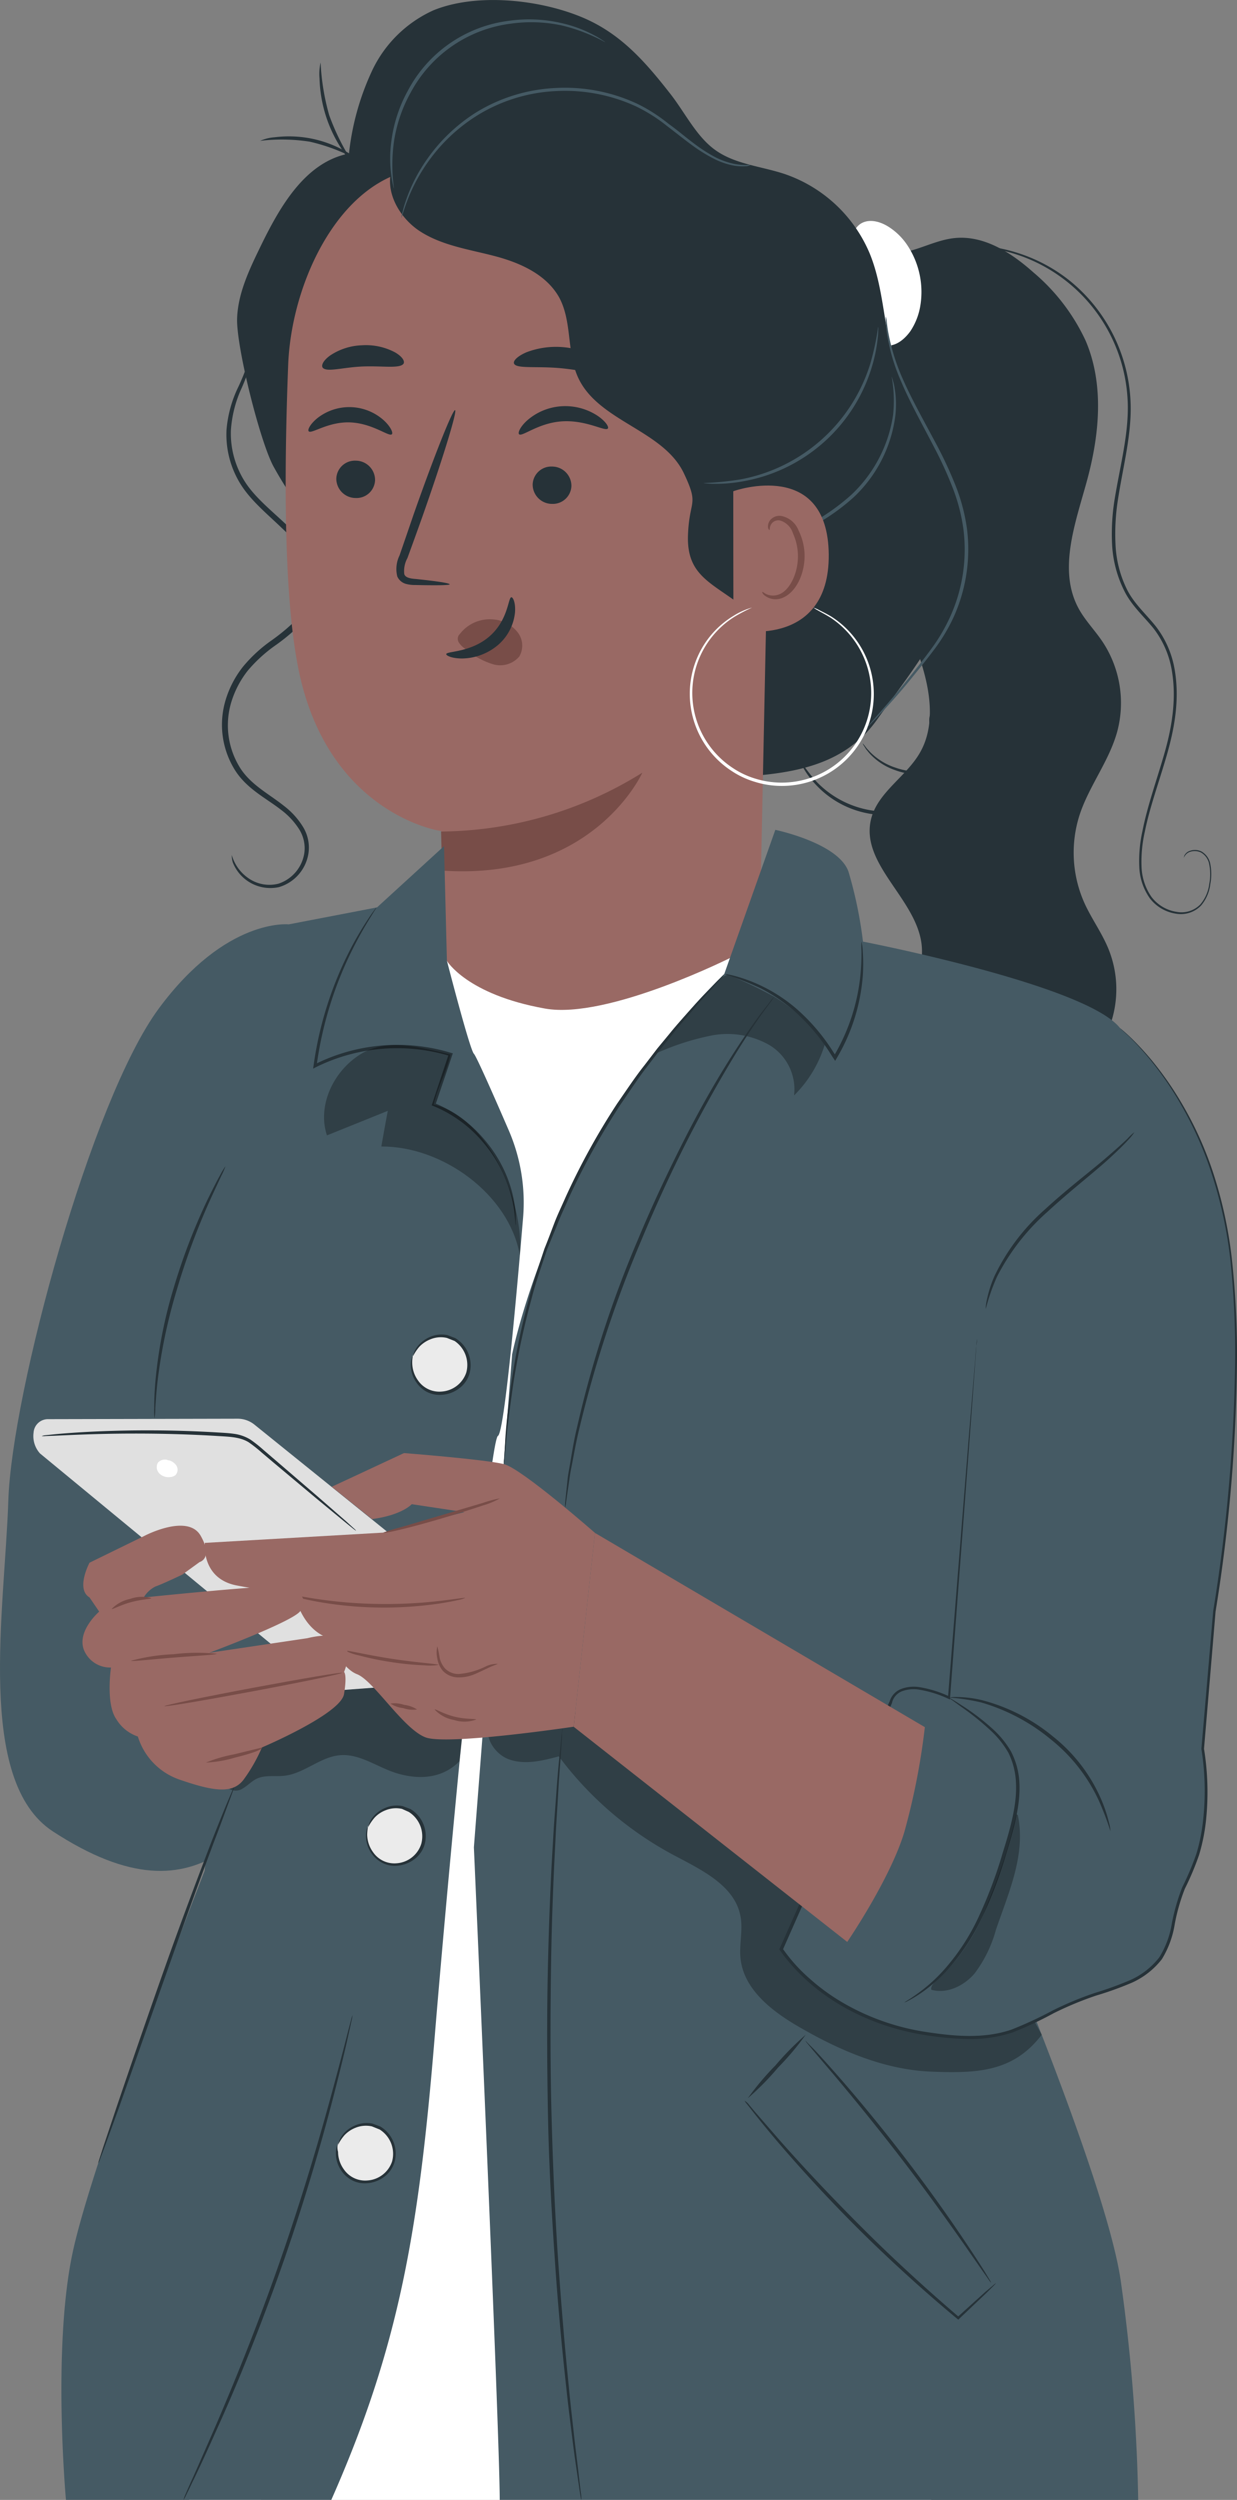 <svg xmlns="http://www.w3.org/2000/svg" width="213.58" height="431.499" viewBox="0 0 213.58 431.499">
  <rect x="0" y="0" width="213.58" height="431.499" fill="#808080" stroke="none"/>
  <g id="freepik--Character--inject-47" transform="translate(0 0)">
    <path id="Trazado_4" data-name="Trazado 4" d="M171.629,229.316a7.249,7.249,0,0,0,2.755,3.914,6.323,6.323,0,0,0,5.308,1.026,6.6,6.6,0,0,0,4.461-5.3,6.122,6.122,0,0,0-.87-4.048,12.646,12.646,0,0,0-3.19-3.424c-2.554-2.007-6.089-3.669-8.119-7.16a14.766,14.766,0,0,1-1.383-11.866,17.241,17.241,0,0,1,3-5.688,25.092,25.092,0,0,1,4.84-4.461,33.881,33.881,0,0,0,4.84-4.126,8.353,8.353,0,0,0,2.331-5.3,10.293,10.293,0,0,0-1.584-5.465,20.377,20.377,0,0,0-3.58-4.383c-2.688-2.6-5.576-4.907-7.394-7.9a16.215,16.215,0,0,1-2.331-9.178,20.866,20.866,0,0,1,2.074-7.517,39.533,39.533,0,0,0,2.063-5.409,12.334,12.334,0,0,0,.3-4.862.721.721,0,0,0,.112.3,5.386,5.386,0,0,1,.212.948,9.959,9.959,0,0,1-.223,3.714,34.74,34.74,0,0,1-1.918,5.576,20.621,20.621,0,0,0-1.862,7.327,15.524,15.524,0,0,0,2.32,8.676c1.729,2.8,4.561,5.03,7.327,7.65a21.634,21.634,0,0,1,3.769,4.572,11.364,11.364,0,0,1,1.762,6.022,9.412,9.412,0,0,1-2.587,5.966,33.457,33.457,0,0,1-4.985,4.26,25.193,25.193,0,0,0-4.662,4.271,16.561,16.561,0,0,0-2.833,5.342,13.829,13.829,0,0,0,1.227,11.052c1.818,3.223,5.163,4.851,7.807,6.97a13.383,13.383,0,0,1,3.346,3.7,6.825,6.825,0,0,1,.892,4.572,7.216,7.216,0,0,1-5.085,5.766,6.97,6.97,0,0,1-7.963-4.249,3.813,3.813,0,0,1-.178-1.3Z" transform="translate(-131.606 -81.729)" fill="#263238"/>
    <path id="Trazado_5" data-name="Trazado 5" d="M58.367,127.081c3.558-.2,6.781-2.3,10.338-2.665,5.063-.524,9.792,2.52,13.595,5.911a34.293,34.293,0,0,1,9.033,11.8c3.268,7.639,2.375,16.438.156,24.446-1.985,7.193-4.929,15.178-1.383,21.747,1.115,2.063,2.8,3.769,4.115,5.721a19.137,19.137,0,0,1,2.554,15.613c-1.405,5.074-4.862,9.357-6.491,14.353a21.289,21.289,0,0,0,.87,15.245c1.216,2.665,2.978,5.074,4.1,7.807a18.479,18.479,0,0,1,.223,13.45c-1.372,3.613-3.892,6.814-4.561,10.617-1.115,6.033,2.71,12.078,1.929,18.156-14.721,3.68-30.68,7.282-44.665,1.394a2.877,2.877,0,0,1-2.23-3.948A70.315,70.315,0,0,1,56.3,262.246c3.346-4.952,7.45-10.193,6.691-16.093-1.048-7.807-10.528-13.695-8.721-21.368,1.115-4.717,6.123-7.394,8.5-11.621,2.23-3.926,1.929-8.788.825-13.16s-2.966-8.531-3.758-12.959c-1.115-6.145-.178-12.769-2.911-18.368" transform="translate(96.11 -83.322)" fill="#263238"/>
    <path id="Trazado_6" data-name="Trazado 6" d="M78.021,122.6c-1.115,1.115-1.372,2.944-1.394,4.807a30.658,30.658,0,0,0,.669,5.978,29.776,29.776,0,0,0,1.673,5.777c.725,1.706,1.617,3.29,3.123,3.9s3.346-.078,4.929-2.23a11.152,11.152,0,0,0,1.706-4.193,14.576,14.576,0,0,0-2.108-10.55,10.952,10.952,0,0,0-3.178-3.223C81.177,121.381,79.125,121.492,78.021,122.6Z" transform="translate(70.133 -83.621)" fill="#fff"/>
    <path id="Trazado_7" data-name="Trazado 7" d="M194.688,185.2c2.052-5.833.178-12.323-2.61-17.844s-6.468-10.628-8.375-16.505c-2.074-6.357-1.952-13.383-4.461-19.516a24.535,24.535,0,0,0-14.732-13.751c-3.981-1.316-8.4-1.651-11.832-4.048s-5.387-6.691-8.074-10.037c-4.372-5.576-8.554-10.249-15.044-12.959-7.405-3.089-18.223-4.227-25.65-1.2a21.468,21.468,0,0,0-10.539,10.3,45.122,45.122,0,0,0-4.048,14.431c-7.583,1.461-11.977,9.234-15.345,16.182-1.9,3.914-3.825,7.974-3.97,12.267-.167,4.84,3.992,21.457,6.334,25.65,12.122,21.9,30.111,26.509,52.058,38.631,8.453,4.684,13.684,15.435,23.342,15.055,11.253-.435,22.2-.87,28.728-10.037S194.342,194,195.3,182.844" transform="translate(-29.069 -87.561)" fill="#263238"/>
    <path id="Trazado_8" data-name="Trazado 8" d="M100.042,147.506c.625-15.691,10.539-35.152,26.2-33.88l49.07,11.152a9.189,9.189,0,0,1,8.442,9.122l-2.42,117.656.335.067s-10.238,33.457-42.713,24.144c-6.446-1.84-9.535-8.754-11-15.9h-.323c0-.848-.067-1.639-.1-2.453a77.6,77.6,0,0,1-.613-16.137h0c-.335-9.479-.424-13.383-.424-13.282s-20.074-2.855-24.858-28.862C99.217,186.294,99.362,164.982,100.042,147.506Z" transform="translate(-50.284 -84.565)" fill="#996964"/>
    <path id="Trazado_9" data-name="Trazado 9" d="M130.82,162.871a3.346,3.346,0,0,0,3.346,3.346,3.212,3.212,0,0,0,3.346-3.1,3.346,3.346,0,0,0-3.346-3.346,3.212,3.212,0,0,0-3.346,3.1Z" transform="translate(-38.851 -79.242)" fill="#263238"/>
    <path id="Trazado_10" data-name="Trazado 10" d="M161.22,161.961a3.346,3.346,0,0,0,3.346,3.346,3.2,3.2,0,0,0,3.346-3.1,3.346,3.346,0,0,0-3.346-3.346,3.212,3.212,0,0,0-3.346,3.1Z" transform="translate(-103.153 -79.347)" fill="#263238"/>
    <path id="Trazado_11" data-name="Trazado 11" d="M158.606,154.73c.424.58,3.346-1.7,7.238-1.517s6.691,2.576,7.137,2.03c.223-.234-.178-1.249-1.372-2.364a8.922,8.922,0,0,0-11.487-.413C158.863,153.492,158.394,154.473,158.606,154.73Z" transform="translate(-105.313 -80.301)" fill="#263238"/>
    <path id="Trazado_12" data-name="Trazado 12" d="M125.211,155.271c.513.513,3.346-2,7.517-2.23s7.372,1.818,7.807,1.238c.212-.257-.335-1.2-1.729-2.164a10.16,10.16,0,0,0-6.279-1.673,9.948,9.948,0,0,0-5.944,2.465C125.345,154.033,124.966,155.048,125.211,155.271Z" transform="translate(-35.584 -80.319)" fill="#263238"/>
    <path id="Trazado_13" data-name="Trazado 13" d="M157.992,181.106c0-.212-2.23-.546-5.877-.926-.926-.067-1.8-.234-1.963-.859a4.651,4.651,0,0,1,.546-2.743q1.227-3.346,2.554-7.07c3.546-10.037,6.078-18.334,5.676-18.468s-3.613,7.907-7.149,17.966c-.848,2.487-1.662,4.851-2.442,7.115a5.331,5.331,0,0,0-.39,3.624,2.308,2.308,0,0,0,1.55,1.3,5.878,5.878,0,0,0,1.561.178C155.717,181.307,157.981,181.274,157.992,181.106Z" transform="translate(-80.353 -80.247)" fill="#263238"/>
    <path id="Trazado_14" data-name="Trazado 14" d="M119.84,217.31a66.478,66.478,0,0,0,34.75-10.16s-8.353,18.713-34.572,16.9Z" transform="translate(-43.684 -73.782)" fill="#784d48"/>
    <path id="Trazado_15" data-name="Trazado 15" d="M138.763,185.986a6.513,6.513,0,0,1,5.766-2.554,5.911,5.911,0,0,1,4.149,2.108,3.747,3.747,0,0,1,.39,4.282,4.338,4.338,0,0,1-4.7,1.3A13.5,13.5,0,0,1,139.7,188.5a3.948,3.948,0,0,1-1.059-1.048,1.193,1.193,0,0,1,0-1.338" transform="translate(-59.396 -76.518)" fill="#784d48"/>
    <path id="Trazado_16" data-name="Trazado 16" d="M150.787,180c-.58,0-.5,3.892-3.781,6.747s-7.45,2.532-7.472,3.078c0,.245.948.736,2.71.747a9.825,9.825,0,0,0,6.245-2.342,8.543,8.543,0,0,0,2.922-5.654C151.523,180.9,151.055,180,150.787,180Z" transform="translate(-62.487 -76.911)" fill="#263238"/>
    <path id="Trazado_17" data-name="Trazado 17" d="M124.955,144.117c.379.97,3.959.413,8.2.825s7.7,1.483,8.23.591c.245-.424-.368-1.338-1.773-2.23a14.353,14.353,0,0,0-12.524-1.115C125.547,142.857,124.788,143.648,124.955,144.117Z" transform="translate(-36.209 -81.376)" fill="#263238"/>
    <path id="Trazado_18" data-name="Trazado 18" d="M156.862,144.895c.747.8,3.558-.112,6.97-.234s6.312.4,6.959-.468c.279-.424-.19-1.238-1.472-1.974a10.7,10.7,0,0,0-5.7-1.216,10.505,10.505,0,0,0-5.52,1.784C156.907,143.657,156.539,144.5,156.862,144.895Z" transform="translate(-101.126 -81.406)" fill="#263238"/>
    <path id="Trazado_19" data-name="Trazado 19" d="M155.933,127.576c-2.766-3.446-7.26-4.907-11.52-6.078A240.117,240.117,0,0,0,88.072,113c-1.952,4.093.747,9.122,4.561,11.576s8.453,3.1,12.836,4.249,8.922,3.156,11.152,7.137c2.3,4.238,1.26,9.635,3.346,13.985,3.58,7.483,14.665,8.922,18.2,16.394,2.677,5.665.937,4.372.7,10.639-.257,7.1,4.115,8.175,9.725,12.535,4.461,3.435,12.97,7.372,18.546,6.914-.959-22.4-6.758-33.178-7.717-55.583C159.178,136.23,158.855,131.212,155.933,127.576Z" transform="translate(-20.08 -84.63)" fill="#263238"/>
    <path id="Trazado_20" data-name="Trazado 20" d="M162.72,94.53a2.141,2.141,0,0,0-.457-.335,12.37,12.37,0,0,0-1.416-.859,22.16,22.16,0,0,0-5.688-2.13,24.7,24.7,0,0,0-9-.413,22.962,22.962,0,0,0-17.6,12.178,24.457,24.457,0,0,0-2.788,8.565,21.838,21.838,0,0,0,0,6.078,13.919,13.919,0,0,0,.3,1.617,2.23,2.23,0,0,0,.156.558,29.185,29.185,0,0,1,0-8.2,25.071,25.071,0,0,1,2.855-8.364,22.851,22.851,0,0,1,17.208-11.911,25.36,25.36,0,0,1,8.832.279,29.81,29.81,0,0,1,7.595,2.933Z" transform="translate(-58.193 -87.216)" fill="#455a64"/>
    <path id="Trazado_21" data-name="Trazado 21" d="M163.372,114.478a3.022,3.022,0,0,0-.758,0,10.829,10.829,0,0,1-2.13-.2,13.382,13.382,0,0,1-3.178-1.115,27.192,27.192,0,0,1-3.781-2.431c-1.349-.993-2.755-2.23-4.327-3.346a28.36,28.36,0,0,0-5.342-3.435,29.431,29.431,0,0,0-14.174-2.766,28.728,28.728,0,0,0-13.8,4.26,29.509,29.509,0,0,0-8.52,8.2,28.127,28.127,0,0,0-3.591,7.126,18.959,18.959,0,0,0-.591,2.085,3.2,3.2,0,0,0-.134.747c.067,0,.279-1,.937-2.755a29.876,29.876,0,0,1,3.714-6.97,29.508,29.508,0,0,1,8.476-7.974A28.36,28.36,0,0,1,129.7,101.72a29.275,29.275,0,0,1,13.929,2.677,28.126,28.126,0,0,1,5.275,3.346c1.572,1.193,3,2.353,4.372,3.346a26.554,26.554,0,0,0,3.881,2.387,12.569,12.569,0,0,0,3.346,1.115,9.022,9.022,0,0,0,2.23.089A5.751,5.751,0,0,0,163.372,114.478Z" transform="translate(-33.742 -85.997)" fill="#455a64"/>
    <path id="Trazado_22" data-name="Trazado 22" d="M113.484,138.13a44.89,44.89,0,0,1-1.361,6.39,29,29,0,0,1-22.3,19.94,49.386,49.386,0,0,1-6.513.647,2.519,2.519,0,0,0,.457.067,11.794,11.794,0,0,0,1.3.067,25.652,25.652,0,0,0,4.818-.379,28.349,28.349,0,0,0,22.628-20.185,26.342,26.342,0,0,0,.914-4.751c.067-.558.067-1,.078-1.3A1.364,1.364,0,0,0,113.484,138.13Z" transform="translate(38.138 -81.735)" fill="#455a64"/>
    <path id="Trazado_23" data-name="Trazado 23" d="M80.57,176a9.123,9.123,0,0,0,1.773-.279,46.66,46.66,0,0,0,4.729-1.216A35.977,35.977,0,0,0,101.09,166.7a23.353,23.353,0,0,0,7.238-14.186,17.3,17.3,0,0,0-.167-4.9,10.205,10.205,0,0,0-.323-1.294c-.078-.29-.134-.446-.156-.435a23.063,23.063,0,0,1,.245,6.58,23.654,23.654,0,0,1-7.238,13.806,37.382,37.382,0,0,1-13.739,7.807c-1.94.658-3.546,1.115-4.662,1.394A12.267,12.267,0,0,0,80.57,176Z" transform="translate(46.272 -80.841)" fill="#455a64"/>
    <path id="Trazado_24" data-name="Trazado 24" d="M164.15,109.439a31.517,31.517,0,0,1,8.543.145,31.571,31.571,0,0,1,8.018,3.011,7.807,7.807,0,0,0-2.085-1.483,19.728,19.728,0,0,0-5.821-2.1,20.074,20.074,0,0,0-6.178-.19,7.383,7.383,0,0,0-2.476.613Z" transform="translate(-119.221 -85.129)" fill="#263238"/>
    <path id="Trazado_25" data-name="Trazado 25" d="M164.854,97.23a8.733,8.733,0,0,0-.19,2.743,23.722,23.722,0,0,0,1.115,6.535,23.42,23.42,0,0,0,2.911,5.966,8.431,8.431,0,0,0,1.762,2.108,39.924,39.924,0,0,1-4.115-8.253,39.768,39.768,0,0,1-1.483-9.1Z" transform="translate(-109.498 -86.447)" fill="#263238"/>
    <path id="Trazado_26" data-name="Trazado 26" d="M98.154,210.566a31.09,31.09,0,0,1-3.825,2.119,16.728,16.728,0,0,1-19.159-4.1,32.62,32.62,0,0,1-2.61-3.491,3.814,3.814,0,0,0,.468,1.115,14.3,14.3,0,0,0,1.84,2.677,16.416,16.416,0,0,0,19.628,4.2,14.353,14.353,0,0,0,2.777-1.7A3.725,3.725,0,0,0,98.154,210.566Z" transform="translate(65.479 -74.02)" fill="#263238"/>
    <path id="Trazado_27" data-name="Trazado 27" d="M88.012,203.6a17.513,17.513,0,0,0-1.94.245,10.416,10.416,0,0,1-5.163-.346,4.9,4.9,0,0,1-2.52-2.331,4.037,4.037,0,0,1-.5-1.829,2.844,2.844,0,0,1,.725-1.807,3.479,3.479,0,0,1,3.981-.591,4.361,4.361,0,0,1,2.23,3.9,6.334,6.334,0,0,1-1.829,4.294,9.669,9.669,0,0,1-3.758,2.453,11.5,11.5,0,0,1-7.583,0,10.929,10.929,0,0,1-4.461-2.732l-.558-.6-.368-.491c-.212-.257-.323-.39-.346-.379a1.807,1.807,0,0,0,.245.446l.323.524.535.658a10.661,10.661,0,0,0,4.461,2.966,11.777,11.777,0,0,0,7.9.134,10.171,10.171,0,0,0,3.992-2.565,6.881,6.881,0,0,0,2-4.7,4.907,4.907,0,0,0-2.5-4.405,4.037,4.037,0,0,0-4.639.747,3.346,3.346,0,0,0-.825,2.152,4.461,4.461,0,0,0,.535,2.085,5.342,5.342,0,0,0,2.81,2.487,10.037,10.037,0,0,0,5.342.19,14.259,14.259,0,0,0,1.416-.312,1.539,1.539,0,0,0,.5-.2Z" transform="translate(83.026 -75.063)" fill="#263238"/>
    <path id="Trazado_28" data-name="Trazado 28" d="M90.979,163.7c.4-.19,16.327-5.576,16.483,10.907s-16.4,13.227-16.438,12.747S90.979,163.7,90.979,163.7Z" transform="translate(35.629 -78.902)" fill="#996964"/>
    <path id="Trazado_29" data-name="Trazado 29" d="M94.737,180.538c.067-.056.279.19.77.413a2.844,2.844,0,0,0,2.141,0c1.74-.658,3.178-3.435,3.234-6.4a9.546,9.546,0,0,0-.848-4.1,3.346,3.346,0,0,0-2.175-2.23,1.439,1.439,0,0,0-1.684.8c-.223.457-.112.792-.2.814s-.357-.268-.234-.948a1.784,1.784,0,0,1,.647-1.037,2.1,2.1,0,0,1,1.584-.435,4.015,4.015,0,0,1,3.022,2.52,9.948,9.948,0,0,1,1.037,4.584c-.078,3.346-1.751,6.435-4.126,7.149a3.044,3.044,0,0,1-2.621-.413C94.771,180.928,94.67,180.56,94.737,180.538Z" transform="translate(36.889 -78.363)" fill="#784d48"/>
    <path id="Trazado_30" data-name="Trazado 30" d="M105.339,181.6a3.88,3.88,0,0,0,.747.48c.5.3,1.283.691,2.23,1.283a15.68,15.68,0,0,1,5.81,7.082A15.457,15.457,0,0,1,99.7,211.811a15.256,15.256,0,0,1-4.338-.669,14.42,14.42,0,0,1-3.87-1.8,15.5,15.5,0,0,1,.212-26.163,29.661,29.661,0,0,1,3.033-1.584,11.721,11.721,0,0,0-3.156,1.394,15.613,15.613,0,0,0-6.212,6.992,15.881,15.881,0,0,0,5.866,19.84,14.766,14.766,0,0,0,4,1.862,15.513,15.513,0,0,0,4.461.7,15.859,15.859,0,0,0,8.721-29.23c-.959-.58-1.751-.926-2.23-1.193A6.97,6.97,0,0,0,105.339,181.6Z" transform="translate(35.121 -76.726)" fill="#fff"/>
    <path id="Trazado_31" data-name="Trazado 31" d="M72.58,136.55a4.461,4.461,0,0,0,0,.814,17.686,17.686,0,0,0,.223,2.3,32.531,32.531,0,0,0,2.431,8.13c1.394,3.346,3.468,7.059,5.643,11.241a67.823,67.823,0,0,1,3.089,6.691,31.516,31.516,0,0,1,2.019,7.617,28.059,28.059,0,0,1-2.23,14.877,30.613,30.613,0,0,1-3.346,5.721c-1.249,1.7-2.453,3.234-3.569,4.628-2.23,2.788-4.126,4.985-5.442,6.491l-1.517,1.729a6.532,6.532,0,0,0-.5.625,5.738,5.738,0,0,0,.591-.546c.368-.379.914-.926,1.595-1.662,1.372-1.461,3.346-3.613,5.576-6.379,1.115-1.383,2.375-2.911,3.636-4.595a30.446,30.446,0,0,0,3.5-5.788,28.371,28.371,0,0,0,2.32-15.178,32.13,32.13,0,0,0-2.063-7.74,70.392,70.392,0,0,0-3.145-6.758c-2.23-4.193-4.316-7.885-5.755-11.152a35.5,35.5,0,0,1-2.576-8.018,21.589,21.589,0,0,1-.323-2.23,4.026,4.026,0,0,0-.156-.814Z" transform="translate(80.369 -81.917)" fill="#455a64"/>
    <path id="Trazado_32" data-name="Trazado 32" d="M73.555,231.3a.732.732,0,0,1,.167-.368,1.662,1.662,0,0,1,.914-.714,2.554,2.554,0,0,1,1.862.112,2.933,2.933,0,0,1,1.439,2.085,8.654,8.654,0,0,1,0,3.346,6.691,6.691,0,0,1-1.55,3.546,4.539,4.539,0,0,1-4.093,1.271,6.691,6.691,0,0,1-4.316-2.554,9.658,9.658,0,0,1-1.729-5.219,23.33,23.33,0,0,1,.569-6.067c.836-4.182,2.42-8.465,3.758-13.093s2.308-9.736,1.372-14.989a16.728,16.728,0,0,0-3.234-7.349c-1.7-2.141-3.792-3.948-5-6.413a19.394,19.394,0,0,1-1.963-7.807,37.705,37.705,0,0,1,.457-7.873c.8-5.141,2.074-10.037,2.164-14.933a28.449,28.449,0,0,0-10.438-22.572A27.88,27.88,0,0,0,45.329,127a28.215,28.215,0,0,0-7.271-1.439,26.854,26.854,0,0,0-4.684.1,5.8,5.8,0,0,0-1.2.178,2.691,2.691,0,0,0-.413.078,2.409,2.409,0,0,0,.424,0l1.227-.123a30.534,30.534,0,0,1,4.662,0,28.928,28.928,0,0,1,7.182,1.517,27.88,27.88,0,0,1,18.613,26.955c-.1,4.784-1.372,9.691-2.23,14.866a37.259,37.259,0,0,0-.48,8,20.2,20.2,0,0,0,2.1,8.03c1.26,2.576,3.424,4.461,5.063,6.5a16.227,16.227,0,0,1,3.123,7.093c.914,5.108,0,10.182-1.327,14.743s-2.888,8.922-3.714,13.137a23.643,23.643,0,0,0-.546,6.2A10.037,10.037,0,0,0,67.7,238.27a6.993,6.993,0,0,0,4.461,2.621,4.851,4.851,0,0,0,4.372-1.405,7.048,7.048,0,0,0,1.595-3.725,9.122,9.122,0,0,0,0-3.4,3.145,3.145,0,0,0-1.584-2.23,2.621,2.621,0,0,0-1.985-.067,1.583,1.583,0,0,0-.914.792,1.048,1.048,0,0,0-.089.446Z" transform="translate(130.851 -83.189)" fill="#263238"/>
    <path id="Trazado_33" data-name="Trazado 33" d="M168.889,235.66s-21.513,10.862-32.341,8.922c-13.55-2.42-16.951-8.253-16.951-8.253l-5.453,12.39L75.11,502H203.237L176.149,242.53Z" transform="translate(-42.448 -70.497)" fill="#fff"/>
    <path id="Trazado_34" data-name="Trazado 34" d="M49.672,306.556s7.171-36.8,36.624-65.664L95.117,216s10.985,2.286,12.647,7.271a73.013,73.013,0,0,1,2.487,12.022s38.575,7.472,44.386,14.933S128.92,394.167,128.92,394.167s23.353,53.943,25.884,72.612a308.563,308.563,0,0,1,2.967,37.482H47.531c0-11.609-4.461-112.637-4.461-112.637Z" transform="translate(38.751 -72.763)" fill="#455a64"/>
    <g id="Grupo_30" data-name="Grupo 30" transform="translate(112.947 168.218)" opacity="0.3">
      <path id="Trazado_35" data-name="Trazado 35" d="M121.069,249.954a20.9,20.9,0,0,1-5.453,9.312,8.922,8.922,0,0,0-4.316-8.732,14.621,14.621,0,0,0-10.037-1.595,43.906,43.906,0,0,0-9.8,3.223,90.223,90.223,0,0,1,9.368-10.974c1.316-1.361,1.572-2.141,3.346-2.788a84.891,84.891,0,0,1,7.985,3.814,35.175,35.175,0,0,1,8.855,7.74" transform="translate(-91.46 -238.4)"/>
    </g>
    <path id="Trazado_36" data-name="Trazado 36" d="M85.645,238.9a50.84,50.84,0,0,1,6.178,2.42,29.476,29.476,0,0,1,5.922,4,34.494,34.494,0,0,1,5.732,6.6c.357.524.691,1.115,1.015,1.561l.257.4.234-.4a32.754,32.754,0,0,0,4.528-14.1,29.879,29.879,0,0,0,0-4.461,7.871,7.871,0,0,0-.123-1.193c-.033-.268-.067-.424-.089-.413a11.954,11.954,0,0,0,0,1.617,39.229,39.229,0,0,1-.212,4.394,34.17,34.17,0,0,1-4.628,13.84h.491c-.323-.5-.658-1.048-1.026-1.595a33.634,33.634,0,0,0-5.866-6.691,27.469,27.469,0,0,0-6.089-3.97,26.9,26.9,0,0,0-4.595-1.7c-.558-.145-1-.234-1.294-.29a2.308,2.308,0,0,0-.435-.033Z" transform="translate(39.446 -70.767)" fill="#263238"/>
    <path id="Trazado_37" data-name="Trazado 37" d="M99.45,330.006a5.742,5.742,0,0,0,.178-.959q.145-1.026.4-2.777c.089-.6.178-1.271.29-2s.29-1.528.446-2.375c.323-1.7.669-3.624,1.2-5.743a203.572,203.572,0,0,1,10.628-32.23c2.554-6.134,5.208-11.877,7.807-17s5.152-9.647,7.372-13.383,4.2-6.691,5.576-8.632l1.639-2.23a8.451,8.451,0,0,0,.546-.814,4.283,4.283,0,0,0-.636.736l-1.729,2.23c-1.45,1.952-3.468,4.851-5.777,8.554s-4.885,8.219-7.494,13.383-5.331,10.873-7.885,17.018a190.49,190.49,0,0,0-10.494,32.341c-.513,2.119-.825,4.071-1.115,5.777-.145.859-.29,1.651-.413,2.387s-.156,1.405-.234,2.019c-.123,1.171-.223,2.1-.29,2.788a5.275,5.275,0,0,0-.022.9Z" transform="translate(-1.882 -69.782)" fill="#263238"/>
    <path id="Trazado_38" data-name="Trazado 38" d="M65.84,403.42a3.866,3.866,0,0,0,.312.435l.981,1.182,3.647,4.3c3.078,3.647,7.249,8.732,11.687,14.5s8.253,11.152,10.985,15.033c1.316,1.907,2.409,3.468,3.223,4.639l.881,1.26a2.229,2.229,0,0,0,.346.413,3.408,3.408,0,0,0-.245-.479l-.792-1.316c-.7-1.115-1.751-2.755-3.078-4.74-2.643-3.981-6.424-9.379-10.862-15.156s-8.676-10.84-11.832-14.42c-1.572-1.784-2.877-3.223-3.792-4.193l-1.115-1.115C65.985,403.532,65.851,403.4,65.84,403.42Z" transform="translate(73.225 -51.169)" fill="#263238"/>
    <path id="Trazado_39" data-name="Trazado 39" d="M65.109,412.7a2.03,2.03,0,0,0,.357.524l1.115,1.416c.959,1.227,2.387,2.978,4.182,5.1,3.624,4.249,8.844,10.026,14.844,15.936s11.955,11.152,16.249,14.7l.145.112.123-.123,4.7-4.461,1.249-1.238c.29-.29.424-.446.413-.468a3.551,3.551,0,0,0-.491.379l-1.327,1.115-4.818,4.361h.279c-4.227-3.624-10.037-8.777-16.1-14.8S74.778,423.64,71.1,419.458l-4.327-4.974-1.115-1.349a3.212,3.212,0,0,0-.546-.435Z" transform="translate(63.461 -50.099)" fill="#263238"/>
    <path id="Trazado_40" data-name="Trazado 40" d="M94.55,413.453a46.472,46.472,0,0,0,5.219-5.286,48.421,48.421,0,0,0,4.784-5.676,48.871,48.871,0,0,0-5.219,5.286,48.423,48.423,0,0,0-4.784,5.676Z" transform="translate(34.556 -51.275)" fill="#263238"/>
    <g id="Grupo_31" data-name="Grupo 31" transform="translate(84.21 294.639)" opacity="0.3">
      <path id="Trazado_41" data-name="Trazado 41" d="M58.577,353.9c1.216-1.807,3.7-2.152,5.877-2.141,8.922.056,17.542,3.346,25.17,7.907s14.353,10.505,21.044,16.383c2.152,1.885,4.461,4.316,4.015,7.137-.335,1.929-1.773.39-2.375,2.23-.714,2.23-3.613,8.13-3.613,8.13,1.472,1.762,9.056,8.777,11.1,9.8,11.152,5.576,21.981,7.617,32.564,2.621l1.3,2.364c-4.907,6.413-11.052,6.691-19.115,6.368s-15.736-3.636-22.717-7.673c-4.706-2.71-9.635-6.491-10.182-11.888-.245-2.4.446-4.851,0-7.227-.959-5.342-6.758-8.041-11.554-10.595A59.842,59.842,0,0,1,70.276,360.28c-2.821.758-5.844,1.506-8.587.524S56.971,356.332,58.577,353.9Z" transform="translate(-58 -351.76)"/>
    </g>
    <path id="Trazado_42" data-name="Trazado 42" d="M107.12,322.919a5.431,5.431,0,0,0,.134-.959c.067-.68.156-1.595.268-2.755.178-2.4.625-5.844,1.227-10.093a133.035,133.035,0,0,1,3.156-14.721c.691-2.743,1.7-5.576,2.665-8.476l1.8-4.394c.569-1.483,1.283-2.944,1.929-4.461a125.418,125.418,0,0,1,8.922-16.148c1.617-2.331,3.078-4.595,4.628-6.591l2.23-2.922c.736-.9,1.45-1.773,2.119-2.61,1.327-1.7,2.632-3.134,3.747-4.461s2.085-2.387,2.911-3.268l1.762-1.985a5.419,5.419,0,0,0,.613-.747,7.705,7.705,0,0,0-.7.669l-1.94,1.974c-.848.859-1.862,1.918-2.989,3.212s-2.465,2.7-3.814,4.372l-2.152,2.6-2.23,2.911c-1.584,1.985-3.067,4.249-4.7,6.591a120.828,120.828,0,0,0-8.922,16.193c-.658,1.506-1.372,2.966-1.941,4.461s-1.115,2.966-1.7,4.405c-.97,2.944-1.963,5.777-2.654,8.543a126.309,126.309,0,0,0-3.089,14.8c-.558,4.271-.948,7.728-1.048,10.137-.067,1.115-.123,2.074-.156,2.766A5.676,5.676,0,0,0,107.12,322.919Z" transform="translate(-20.136 -70.19)" fill="#263238"/>
    <path id="Trazado_43" data-name="Trazado 43" d="M135.172,488.237a1.115,1.115,0,0,0,0-.346,6.473,6.473,0,0,0-.1-1c-.112-.926-.268-2.23-.457-3.859s-.468-3.736-.725-6.111-.591-5.1-.87-8.108c-.625-6-1.238-13.16-1.8-21.122s-.959-16.728-1.2-25.94-.2-17.988-.078-25.962.424-15.167.747-21.189c.134-3.022.335-5.743.468-8.141s.29-4.461.424-6.134.2-2.955.257-3.881a5.365,5.365,0,0,1,.056-1.015,1.417,1.417,0,0,0,0-.346,2.34,2.34,0,0,0-.056.346c0,.257-.067.591-.112,1-.089.926-.212,2.23-.379,3.87s-.346,3.747-.513,6.134-.4,5.119-.558,8.141c-.379,6.022-.68,13.215-.87,21.189s-.178,16.728,0,26,.7,17.988,1.249,25.951,1.249,15.134,1.918,21.189c.312,3.011.669,5.721.959,8.1s.58,4.461.825,6.1.424,2.933.558,3.847l.167,1A2.677,2.677,0,0,0,135.172,488.237Z" transform="translate(-34.794 -56.738)" fill="#263238"/>
    <path id="Trazado_44" data-name="Trazado 44" d="M224.443,230.632s-10.862-1.249-22.516,14.565-25.338,66.144-25.951,84.9-5.643,48.389,7.684,57.088,22.059,8.119,29.141,3.613,11.152-19.472,11.152-19.472Z" transform="translate(-174.54 -71.079)" fill="#455a64"/>
    <path id="Trazado_45" data-name="Trazado 45" d="M184.8,503.972c11.788-26.643,15.122-46.694,17.844-79.816s9.446-103.046,10.929-103.838c1.115-.569,3.256-24.747,4.338-37.616a31.393,31.393,0,0,0-2.487-15.156c-2.465-5.71-5.576-12.758-6-13.182-.714-.7-4.662-16.059-4.662-16.059l-.5-19.784-11.565,10.572L177.5,232.014l-14.565,163.38s-19.516,49.739-22.9,66.389-1.048,42.178-1.048,42.178" transform="translate(-127.598 -72.472)" fill="#455a64"/>
    <g id="Grupo_32" data-name="Grupo 32" transform="translate(38.966 289.302)" opacity="0.3">
      <path id="Trazado_46" data-name="Trazado 46" d="M148.558,363.006c3.29-4.461,6.691-9.056,11.208-12.267s10.505-4.851,15.769-2.966c4.885,1.807,8.286,6.368,13.048,8.476l-.636,5.409c-2.721,2.833-6.535,3.256-10.338,2.23-3.513-.914-6.691-3.558-10.271-3.256-3.424.279-6.189,3.156-9.6,3.546-1.606.19-3.346-.178-4.8.513-.87.424-1.539,1.171-2.375,1.662a2.152,2.152,0,0,1-2.665-.145C147.153,365.3,147.856,363.965,148.558,363.006Z" transform="translate(-147.58 -346.974)"/>
    </g>
    <path id="Trazado_47" data-name="Trazado 47" d="M150.374,228s-.134.145-.357.446-.546.736-.937,1.338a58.139,58.139,0,0,0-3.123,5.275,62.251,62.251,0,0,0-6.446,20.252l-.078.524.468-.245a31.628,31.628,0,0,1,23.152-1.94l-.19-.357c-1,3.011-1.974,5.9-2.877,8.643l-.089.234.234.089a22.3,22.3,0,0,1,8.576,6.212,23.341,23.341,0,0,1,4.227,7.16,22.617,22.617,0,0,1,1.283,5.3c.123,1.249.156,1.94.19,1.94a1.717,1.717,0,0,0,0-.5v-1.461a21.378,21.378,0,0,0-1.115-5.375,23.008,23.008,0,0,0-4.193-7.349,22.46,22.46,0,0,0-8.71-6.413l.156.335c.914-2.732,1.9-5.576,2.911-8.632l.1-.279-.279-.078a31.371,31.371,0,0,0-8.922-1.383,31.829,31.829,0,0,0-14.721,3.4l.39.279a64.1,64.1,0,0,1,6.212-20.174c1.171-2.342,2.23-4.126,2.978-5.342l.859-1.383a3.18,3.18,0,0,0,.3-.513Z" transform="translate(-85.37 -71.38)" fill="#263238"/>
    <path id="Trazado_48" data-name="Trazado 48" d="M146.857,297.816a5.186,5.186,0,0,1,5.9-3.346l1.327.513a5,5,0,1,1-7.227,2.888Z" transform="translate(-75.609 -63.733)" fill="#ebebeb"/>
    <path id="Trazado_49" data-name="Trazado 49" d="M146.744,297.845a1.107,1.107,0,0,0-.134.29,3.857,3.857,0,0,0-.178.9,5.241,5.241,0,0,0,.9,3.268,5.141,5.141,0,0,0,1.74,1.639,4.841,4.841,0,0,0,2.7.58,5.577,5.577,0,0,0,2.866-1.015,4.907,4.907,0,0,0,1.918-2.643,5.453,5.453,0,0,0-2.453-6.134h0l-1.338-.513h0a5.063,5.063,0,0,0-3.123.346,5.577,5.577,0,0,0-1.929,1.439,4.573,4.573,0,0,0-.781,1.316c-.123.335-.145.524-.123.535a7.939,7.939,0,0,1,1.115-1.662,5.386,5.386,0,0,1,1.874-1.249,4.7,4.7,0,0,1,2.855-.245h0l1.327.524h0A4.985,4.985,0,0,1,156,300.678a4.829,4.829,0,0,1-4.271,3.279,4.461,4.461,0,0,1-4.059-1.918,5.23,5.23,0,0,1-1-3.022C146.655,298.28,146.788,297.857,146.744,297.845Z" transform="translate(-75.495 -63.762)" fill="#263238"/>
    <path id="Trazado_50" data-name="Trazado 50" d="M153.81,370.686a5.175,5.175,0,0,1,5.911-3.346l1.327.513a5,5,0,1,1-7.238,2.877Z" transform="translate(-90.312 -55.337)" fill="#ebebeb"/>
    <path id="Trazado_51" data-name="Trazado 51" d="M153.683,370.713a1.422,1.422,0,0,0-.134.29,3.536,3.536,0,0,0-.167.914,5.253,5.253,0,0,0,.892,3.268,5.164,5.164,0,0,0,1.751,1.628,4.7,4.7,0,0,0,2.688.591,5.576,5.576,0,0,0,2.866-1.015,4.885,4.885,0,0,0,1.918-2.643,5.453,5.453,0,0,0-2.453-6.134h0l-1.327-.5h0a5.041,5.041,0,0,0-3.123.357,5.275,5.275,0,0,0-1.929,1.427,4.462,4.462,0,0,0-.792,1.327,1.361,1.361,0,0,0-.123.524,8.522,8.522,0,0,1,1.115-1.651,5.052,5.052,0,0,1,1.874-1.26,4.762,4.762,0,0,1,2.855-.245h0l1.171.524h0a4.974,4.974,0,0,1,2.152,5.52,4.818,4.818,0,0,1-4.26,3.346,4.461,4.461,0,0,1-4.059-1.918,5.253,5.253,0,0,1-1.015-3.022C153.605,371.148,153.739,370.724,153.683,370.713Z" transform="translate(-90.186 -55.364)" fill="#263238"/>
    <path id="Trazado_52" data-name="Trazado 52" d="M158.463,419.826a5.163,5.163,0,0,1,5.9-3.346l1.327.513a5,5,0,1,1-7.227,2.877Z" transform="translate(-100.151 -49.675)" fill="#ebebeb"/>
    <path id="Trazado_53" data-name="Trazado 53" d="M158.343,419.853a1.423,1.423,0,0,0-.134.29,3.983,3.983,0,0,0-.178.915,5.275,5.275,0,0,0,.9,3.268,5.119,5.119,0,0,0,1.74,1.628,4.751,4.751,0,0,0,2.7.591,5.576,5.576,0,0,0,2.866-1.015,4.941,4.941,0,0,0,1.918-2.643,5.453,5.453,0,0,0-2.454-6.134h0l-1.338-.5h0a5.052,5.052,0,0,0-3.123.357,5.375,5.375,0,0,0-1.929,1.427,4.607,4.607,0,0,0-.781,1.327c-.123.335-.145.524-.123.524a8.085,8.085,0,0,1,1.115-1.651,5.252,5.252,0,0,1,1.874-1.26,4.773,4.773,0,0,1,2.855-.245h0l1.327.535h0a4.963,4.963,0,0,1,2.152,5.509,4.818,4.818,0,0,1-4.271,3.29,4.461,4.461,0,0,1-4.059-1.918,5.23,5.23,0,0,1-1-3.022A2.721,2.721,0,0,1,158.343,419.853Z" transform="translate(-100.031 -49.702)" fill="#263238"/>
    <path id="Trazado_54" data-name="Trazado 54" d="M184.442,311.609a10.128,10.128,0,0,0,.145-1.8c.067-1.115.178-2.81.413-4.851a92.159,92.159,0,0,1,3.346-15.725,120.443,120.443,0,0,1,5.576-15.067c.848-1.874,1.55-3.346,2.063-4.461a11.263,11.263,0,0,0,.714-1.651,12.615,12.615,0,0,0-.926,1.55c-.569,1-1.316,2.5-2.23,4.349a104.825,104.825,0,0,0-5.777,15.089,80.441,80.441,0,0,0-3.134,15.836c-.19,2.063-.245,3.736-.234,4.9a11.375,11.375,0,0,0,.045,1.829Z" transform="translate(-157.769 -66.764)" fill="#263238"/>
    <g id="Grupo_33" data-name="Grupo 33" transform="translate(55.951 180.394)" opacity="0.3">
      <path id="Trazado_55" data-name="Trazado 55" d="M172.535,285.5c-1.874-10.416-13.316-18.747-23.9-18.68q.535-3.078,1.115-6.156L139.245,264.9c-1.7-5.152,1.115-11.063,5.721-13.963s10.349-1.271,15.613,0c-.836,3.558-2.052,5.074-2.9,8.632,9.39,2.23,15.613,16.561,14.877,25.973" transform="translate(-138.747 -249.318)"/>
    </g>
    <path id="Trazado_56" data-name="Trazado 56" d="M183.01,429.111a2.543,2.543,0,0,0,.29-.647c.19-.48.424-1.115.714-1.885l2.532-6.959,8.141-23.063c3.178-9,6.134-17.13,8.331-22.985,1.115-2.877,1.952-5.242,2.6-6.948l.691-1.885a3.422,3.422,0,0,0,.2-.68,3.056,3.056,0,0,0-.312.636c-.212.48-.468,1.115-.792,1.851-.68,1.617-1.628,3.959-2.777,6.87-2.23,5.833-5.308,13.94-8.487,22.951s-5.978,17.186-7.985,23.107c-.97,2.922-1.773,5.308-2.353,7.037-.245.781-.457,1.416-.613,1.918a4.217,4.217,0,0,0-.178.68Z" transform="translate(-166.05 -55.703)" fill="#263238"/>
    <path id="Trazado_57" data-name="Trazado 57" d="M164.7,483.125a6.282,6.282,0,0,0,.435-.792c.279-.58.658-1.349,1.115-2.32.993-2.019,2.364-4.963,4-8.632,3.346-7.327,7.572-17.587,11.621-29.163s7.082-22.3,9.067-30.111c.993-3.892,1.751-7.048,2.23-9.245.234-1.048.424-1.9.558-2.52a6.516,6.516,0,0,0,.156-.892,4.562,4.562,0,0,0-.268.859c-.167.625-.39,1.461-.658,2.5-.558,2.23-1.372,5.331-2.42,9.2-2.085,7.751-5.175,18.412-9.212,29.977s-8.253,21.825-11.442,29.185c-1.606,3.68-2.922,6.691-3.836,8.7-.446.993-.792,1.784-1.048,2.375a4.094,4.094,0,0,0-.3.881Z" transform="translate(-133.008 -51.626)" fill="#263238"/>
    <path id="Trazado_58" data-name="Trazado 58" d="M86.386,246.69s15.9,12.267,19.126,39.166-2.822,61.549-2.822,61.549l-2.007,23.732s2.409,12.858-2.409,22.1,0,15.29-14.5,19.706-14.074,10.037-31.36,7.238-24.535-14.5-24.535-14.5l18.925-42.668s.8-5.018,10.037-.8l4.874-61.883S78.122,249.344,86.386,246.69Z" transform="translate(107.001 -69.227)" fill="#455a64"/>
    <path id="Trazado_59" data-name="Trazado 59" d="M61.943,300.332a7.776,7.776,0,0,1-.123,1.115c-.123.747-.156,1.818-.279,3.223-.234,2.844-.58,7.015-1.026,12.357-.859,10.74-2.1,26.208-3.613,45.233l.3-.178a19.227,19.227,0,0,0-5.353-1.662,6.212,6.212,0,0,0-2.978.312,3.346,3.346,0,0,0-2.074,2.286v-.056l-18.959,42.6-.067.145.089.112c5.487,7.807,14.71,12.97,24.747,14.621a54.2,54.2,0,0,0,7.65.736A23.276,23.276,0,0,0,68,420.062a64.152,64.152,0,0,0,7.16-3.346,58.234,58.234,0,0,1,7.3-3.033,57.327,57.327,0,0,0,6.2-2.23,13.639,13.639,0,0,0,5.175-4.059,16.539,16.539,0,0,0,2.23-6.1,33.28,33.28,0,0,1,1.74-6.067,47.888,47.888,0,0,0,2.453-5.821,32.563,32.563,0,0,0,1.216-6.145,46.984,46.984,0,0,0-.368-12.212v.078q1.037-12.267,2-23.732h0a283.91,283.91,0,0,0,3.691-42.936,151.8,151.8,0,0,0-.9-18.122,74.842,74.842,0,0,0-3.346-15.1,61.1,61.1,0,0,0-5.2-11.409,57.1,57.1,0,0,0-5.3-7.628,49.446,49.446,0,0,0-3.959-4.227c-.491-.435-.859-.769-1.115-.97a3.483,3.483,0,0,0-.4-.312l.379.346c.245.212.613.558,1.115,1a51.472,51.472,0,0,1,3.881,4.271,56.583,56.583,0,0,1,5.219,7.662,62.039,62.039,0,0,1,5.108,11.386,75.355,75.355,0,0,1,3.346,15.044,153.9,153.9,0,0,1,.848,18.078,287.938,287.938,0,0,1-3.781,42.847h0q-.97,11.42-2.03,23.721v.078a46.271,46.271,0,0,1,.312,12.078,31.224,31.224,0,0,1-1.193,6.033A48.211,48.211,0,0,1,97.341,395a35.934,35.934,0,0,0-1.773,6.156,15.926,15.926,0,0,1-2.164,5.9,13.093,13.093,0,0,1-4.952,3.914,59.5,59.5,0,0,1-6.123,2.23,57.169,57.169,0,0,0-7.383,3.067,66.484,66.484,0,0,1-7.093,3.29c-4.907,1.673-10.171,1.115-15.111.346a40.717,40.717,0,0,1-13.884-4.929,34.786,34.786,0,0,1-5.81-4.2,28.249,28.249,0,0,1-4.684-5.208v.256l18.881-42.668V363.1A2.855,2.855,0,0,1,49,361.134a5.866,5.866,0,0,1,2.743-.29,19.293,19.293,0,0,1,5.23,1.606l.29.123v-.3c1.439-19.037,2.61-34.5,3.424-45.244.39-5.353.7-9.524.9-12.368.1-1.405.178-2.476.223-3.223A6.753,6.753,0,0,1,61.943,300.332Z" transform="translate(106.775 -69.227)" fill="#263238"/>
    <path id="Trazado_60" data-name="Trazado 60" d="M75.263,373.395A6.29,6.29,0,0,0,75,371.878a24.659,24.659,0,0,0-1.327-3.959,28.048,28.048,0,0,0-8.353-10.9,31.783,31.783,0,0,0-12.267-6.268,19.662,19.662,0,0,0-4.149-.535,7.664,7.664,0,0,0-1.539.089,34.89,34.89,0,0,1,5.576.848A33.456,33.456,0,0,1,64.9,357.481a29.151,29.151,0,0,1,8.342,10.606A50.144,50.144,0,0,1,75.263,373.395Z" transform="translate(116.474 -57.299)" fill="#263238"/>
    <path id="Trazado_61" data-name="Trazado 61" d="M61.442,402.911a2.231,2.231,0,0,0,.591-.257,18.4,18.4,0,0,0,1.628-.937,26.32,26.32,0,0,0,5.23-4.461,36.948,36.948,0,0,0,5.688-8.476,75.494,75.494,0,0,0,4.461-11.665c1.294-4.2,2.476-8.375,2.23-12.267a13.037,13.037,0,0,0-1.472-5.309,16.26,16.26,0,0,0-3.011-3.714,39.174,39.174,0,0,0-5.465-4.182c-.68-.446-1.216-.781-1.584-.993a3,3,0,0,0-.58-.312,2.7,2.7,0,0,0,.513.413l1.528,1.115a45.207,45.207,0,0,1,5.3,4.294,16.138,16.138,0,0,1,2.877,3.658,12.725,12.725,0,0,1,1.3,5.03c.234,3.792-.914,7.885-2.23,12.089a79.461,79.461,0,0,1-4.383,11.6,37.538,37.538,0,0,1-5.52,8.431,28.225,28.225,0,0,1-5.041,4.561C62.211,402.454,61.408,402.867,61.442,402.911Z" transform="translate(94.731 -57.284)" fill="#263238"/>
    <path id="Trazado_62" data-name="Trazado 62" d="M69.322,262.79a8.3,8.3,0,0,0-1.193,1.115c-.747.714-1.84,1.717-3.234,2.911-2.755,2.431-6.847,5.465-11.007,9.29a36.212,36.212,0,0,0-8.7,11.453,20.509,20.509,0,0,0-1.349,4.171,8.921,8.921,0,0,0-.19,1.182v.413a33.724,33.724,0,0,1,1.94-5.576,38.085,38.085,0,0,1,8.721-11.219c4.115-3.792,8.175-6.881,10.885-9.4,1.361-1.249,2.42-2.3,3.111-3.067A8.465,8.465,0,0,0,69.322,262.79Z" transform="translate(126.552 -67.372)" fill="#263238"/>
    <g id="Grupo_34" data-name="Grupo 34" transform="translate(160.781 313.174)" opacity="0.3">
      <path id="Trazado_63" data-name="Trazado 63" d="M62.2,397.175a33.836,33.836,0,0,0,9.011-13.606,95.24,95.24,0,0,0,4.885-15.189l.234.1c1.416,6.781-1.517,13.226-3.769,19.8a22.416,22.416,0,0,1-3.691,7.561c-1.829,2.141-4.762,3.569-7.472,2.81C61.273,398.067,61.764,397.543,62.2,397.175Z" transform="translate(-61.377 -368.38)"/>
    </g>
    <path id="Trazado_64" data-name="Trazado 64" d="M136.734,358.344,79.78,324.82,76.1,358.277l47.23,37.137s7.394-10.807,9.859-18.959A118.363,118.363,0,0,0,136.734,358.344Z" transform="translate(22.951 -60.224)" fill="#996964"/>
    <path id="Trazado_65" data-name="Trazado 65" d="M194.357,327.058l-23.42-18.892a4.639,4.639,0,0,0-2.922-1.026l-32.732.078a2.487,2.487,0,0,0-2.487,2.353,4.461,4.461,0,0,0,1.115,3.569l49.739,41.018L223.5,351.18Z" transform="translate(-127.001 -62.262)" fill="#e0e0e0"/>
    <path id="Trazado_66" data-name="Trazado 66" d="M172.626,326.244s-12.591-11.052-15.691-11.866-17.286-1.918-17.286-1.918l-12.479,5.821,6.959,5.576c5.219-.7,6.859-2.576,6.859-2.576l8.2,1.238Z" transform="translate(-69.895 -61.649)" fill="#996964"/>
    <path id="Trazado_67" data-name="Trazado 67" d="M179.844,319.82l-21.836,5.52-30.814,1.773s-.7,6.156,5.5,7.349c3.647.691,10.037,1.673,10.037,1.673s1.115,5.732,5.71,7.372c0,0,1.74,4.126,4.149,5.8a4.327,4.327,0,0,0,.892.48c2.866,1.115,8.03,9.513,11.844,10.907s25.55-1.851,25.55-1.851l3.68-33.457Z" transform="translate(-91.822 -60.801)" fill="#996964"/>
    <path id="Trazado_68" data-name="Trazado 68" d="M177.7,334.942c0-.1-1.706.212-4.461.524a81.557,81.557,0,0,1-10.773.513,79.546,79.546,0,0,1-10.74-.914c-2.732-.424-4.405-.8-4.461-.714a4.46,4.46,0,0,0,1.115.39c.747.212,1.84.468,3.2.736a64.33,64.33,0,0,0,10.806,1.115,65.5,65.5,0,0,0,10.84-.68c1.372-.212,2.476-.424,3.234-.6A5.05,5.05,0,0,0,177.7,334.942Z" transform="translate(-97.389 -59.128)" fill="#784d48"/>
    <path id="Trazado_69" data-name="Trazado 69" d="M142.37,342.36a4.7,4.7,0,0,0,0,2.108,4.327,4.327,0,0,0,.97,2.152,3.7,3.7,0,0,0,2.665,1.115,6.938,6.938,0,0,0,2.81-.558c.8-.335,1.483-.68,2.063-.948,1.115-.558,1.907-.747,1.9-.836a4.461,4.461,0,0,0-2.063.457,12.747,12.747,0,0,1-4.684,1.3,3.245,3.245,0,0,1-2.3-.926,4.071,4.071,0,0,1-.959-1.874A19.63,19.63,0,0,0,142.37,342.36Z" transform="translate(-66.861 -58.204)" fill="#784d48"/>
    <path id="Trazado_70" data-name="Trazado 70" d="M151.4,343.062a8.532,8.532,0,0,0,2.23.781,50.63,50.63,0,0,0,5.654,1.171,48.561,48.561,0,0,0,5.743.558,9.246,9.246,0,0,0,2.4-.067c0-.178-3.624-.379-8.052-1.059S151.445,342.895,151.4,343.062Z" transform="translate(-91.716 -58.125)" fill="#784d48"/>
    <path id="Trazado_71" data-name="Trazado 71" d="M145.57,352.152a5.944,5.944,0,0,0,3.346,1.807,5.822,5.822,0,0,0,3.825-.078c0-.167-1.706,0-3.68-.48S145.648,351.985,145.57,352.152Z" transform="translate(-70.53 -57.078)" fill="#784d48"/>
    <path id="Trazado_72" data-name="Trazado 72" d="M154.72,351.235a5.179,5.179,0,0,0,2.23.792,5.052,5.052,0,0,0,2.364.223,5.255,5.255,0,0,0-2.23-.792A5.007,5.007,0,0,0,154.72,351.235Z" transform="translate(-87.308 -57.187)" fill="#784d48"/>
    <path id="Trazado_73" data-name="Trazado 73" d="M141.89,325.382c.056.234,4.65-.836,10.2-2.487,2.788-.825,5.286-1.628,7.082-2.23a12.579,12.579,0,0,0,2.844-1.2,21.633,21.633,0,0,0-2.966.8l-7.115,2.108-7.115,2.108A28.394,28.394,0,0,0,141.89,325.382Z" transform="translate(-75.705 -60.842)" fill="#784d48"/>
    <path id="Trazado_74" data-name="Trazado 74" d="M185.692,329.979s2.42-.625.19-4.539-9.68,0-9.68,0l-9.513,4.65s-2.42,4.539,0,5.989l1.673,2.453s-3.836,3.279-2.665,6.546a4.873,4.873,0,0,0,4.7,3.1s-.937,6.312.926,8.922a6.9,6.9,0,0,0,3.714,2.989,11.4,11.4,0,0,0,7.26,7.461c5.955,2.052,9.122,2.431,10.985,0a28.081,28.081,0,0,0,3.178-5.576s13.606-5.766,14.174-9.212,0-3.814,0-3.814,1.294-2.8.145-5.03-6.468-.8-6.468-.8l-16.951,2.52s13.818-5.152,15.613-7.07.268-4.55-5.141-4.361-21.791,1.885-21.791,1.885a4.94,4.94,0,0,1,2.052-1.907c1.115-.368,4.617-2.041,4.617-2.041Z" transform="translate(-151.234 -60.354)" fill="#996964"/>
    <path id="Trazado_75" data-name="Trazado 75" d="M166.33,352.226c0,.156,6.926-1,15.39-2.587s15.3-3.011,15.279-3.167-6.914,1-15.39,2.587S166.308,352.07,166.33,352.226Z" transform="translate(-137.939 -57.731)" fill="#784d48"/>
    <path id="Trazado_76" data-name="Trazado 76" d="M178.7,360.63a20.688,20.688,0,0,0,4.974-.848c1.349-.335,2.565-.68,3.424-.993a6.023,6.023,0,0,0,1-.446,1.025,1.025,0,0,0,.257-.2c.067-.067,0-.156,0-.123s-2.13.535-4.818,1.193a24.768,24.768,0,0,0-4.84,1.416Z" transform="translate(-143.131 -56.4)" fill="#784d48"/>
    <path id="Trazado_77" data-name="Trazado 77" d="M185.74,344.742c0,.167,3.346-.223,7.405-.546s7.383-.491,7.383-.658a33.459,33.459,0,0,0-7.439.078,33.456,33.456,0,0,0-7.349,1.126Z" transform="translate(-163.115 -58.087)" fill="#784d48"/>
    <path id="Trazado_78" data-name="Trazado 78" d="M195.85,336.8c.089.145,1.494-.669,3.346-1.171s3.5-.535,3.513-.7a6.033,6.033,0,0,0-3.658.134A6.234,6.234,0,0,0,195.85,336.8Z" transform="translate(-176.571 -59.086)" fill="#784d48"/>
    <path id="Trazado_79" data-name="Trazado 79" d="M164.16,309.931a2.454,2.454,0,0,0,.613,0l1.762-.067c1.517-.067,3.714-.178,6.435-.257,5.431-.167,12.948-.2,21.189.29,2.052.145,4.137.112,5.732,1.115a23.786,23.786,0,0,1,2.23,1.762l2.108,1.784,7.327,6.134,4.974,4.1,1.372,1.115c.323.245.491.368.513.346a2.443,2.443,0,0,0-.435-.435l-1.294-1.182-4.862-4.238-7.249-6.234-2.1-1.8a24.06,24.06,0,0,0-2.286-1.818,7.261,7.261,0,0,0-2.911-1.015c-1.026-.145-2.052-.178-3.089-.245a201.742,201.742,0,0,0-21.29-.123c-2.721.134-4.918.3-6.435.446l-1.74.178a2.32,2.32,0,0,0-.569.134Z" transform="translate(-156.936 -62.053)" fill="#263238"/>
    <path id="Trazado_80" data-name="Trazado 80" d="M192,314a1.617,1.617,0,0,1,1.628-.48h-.067l.257.078h.1a2.231,2.231,0,0,1,1.216.825,1.349,1.349,0,0,1-.1,1.717,1.562,1.562,0,0,1-.937.346,2.23,2.23,0,0,1-1.851-.625A1.561,1.561,0,0,1,192,314Z" transform="translate(-164.734 -61.533)" fill="#fff"/>
  </g>
</svg>
